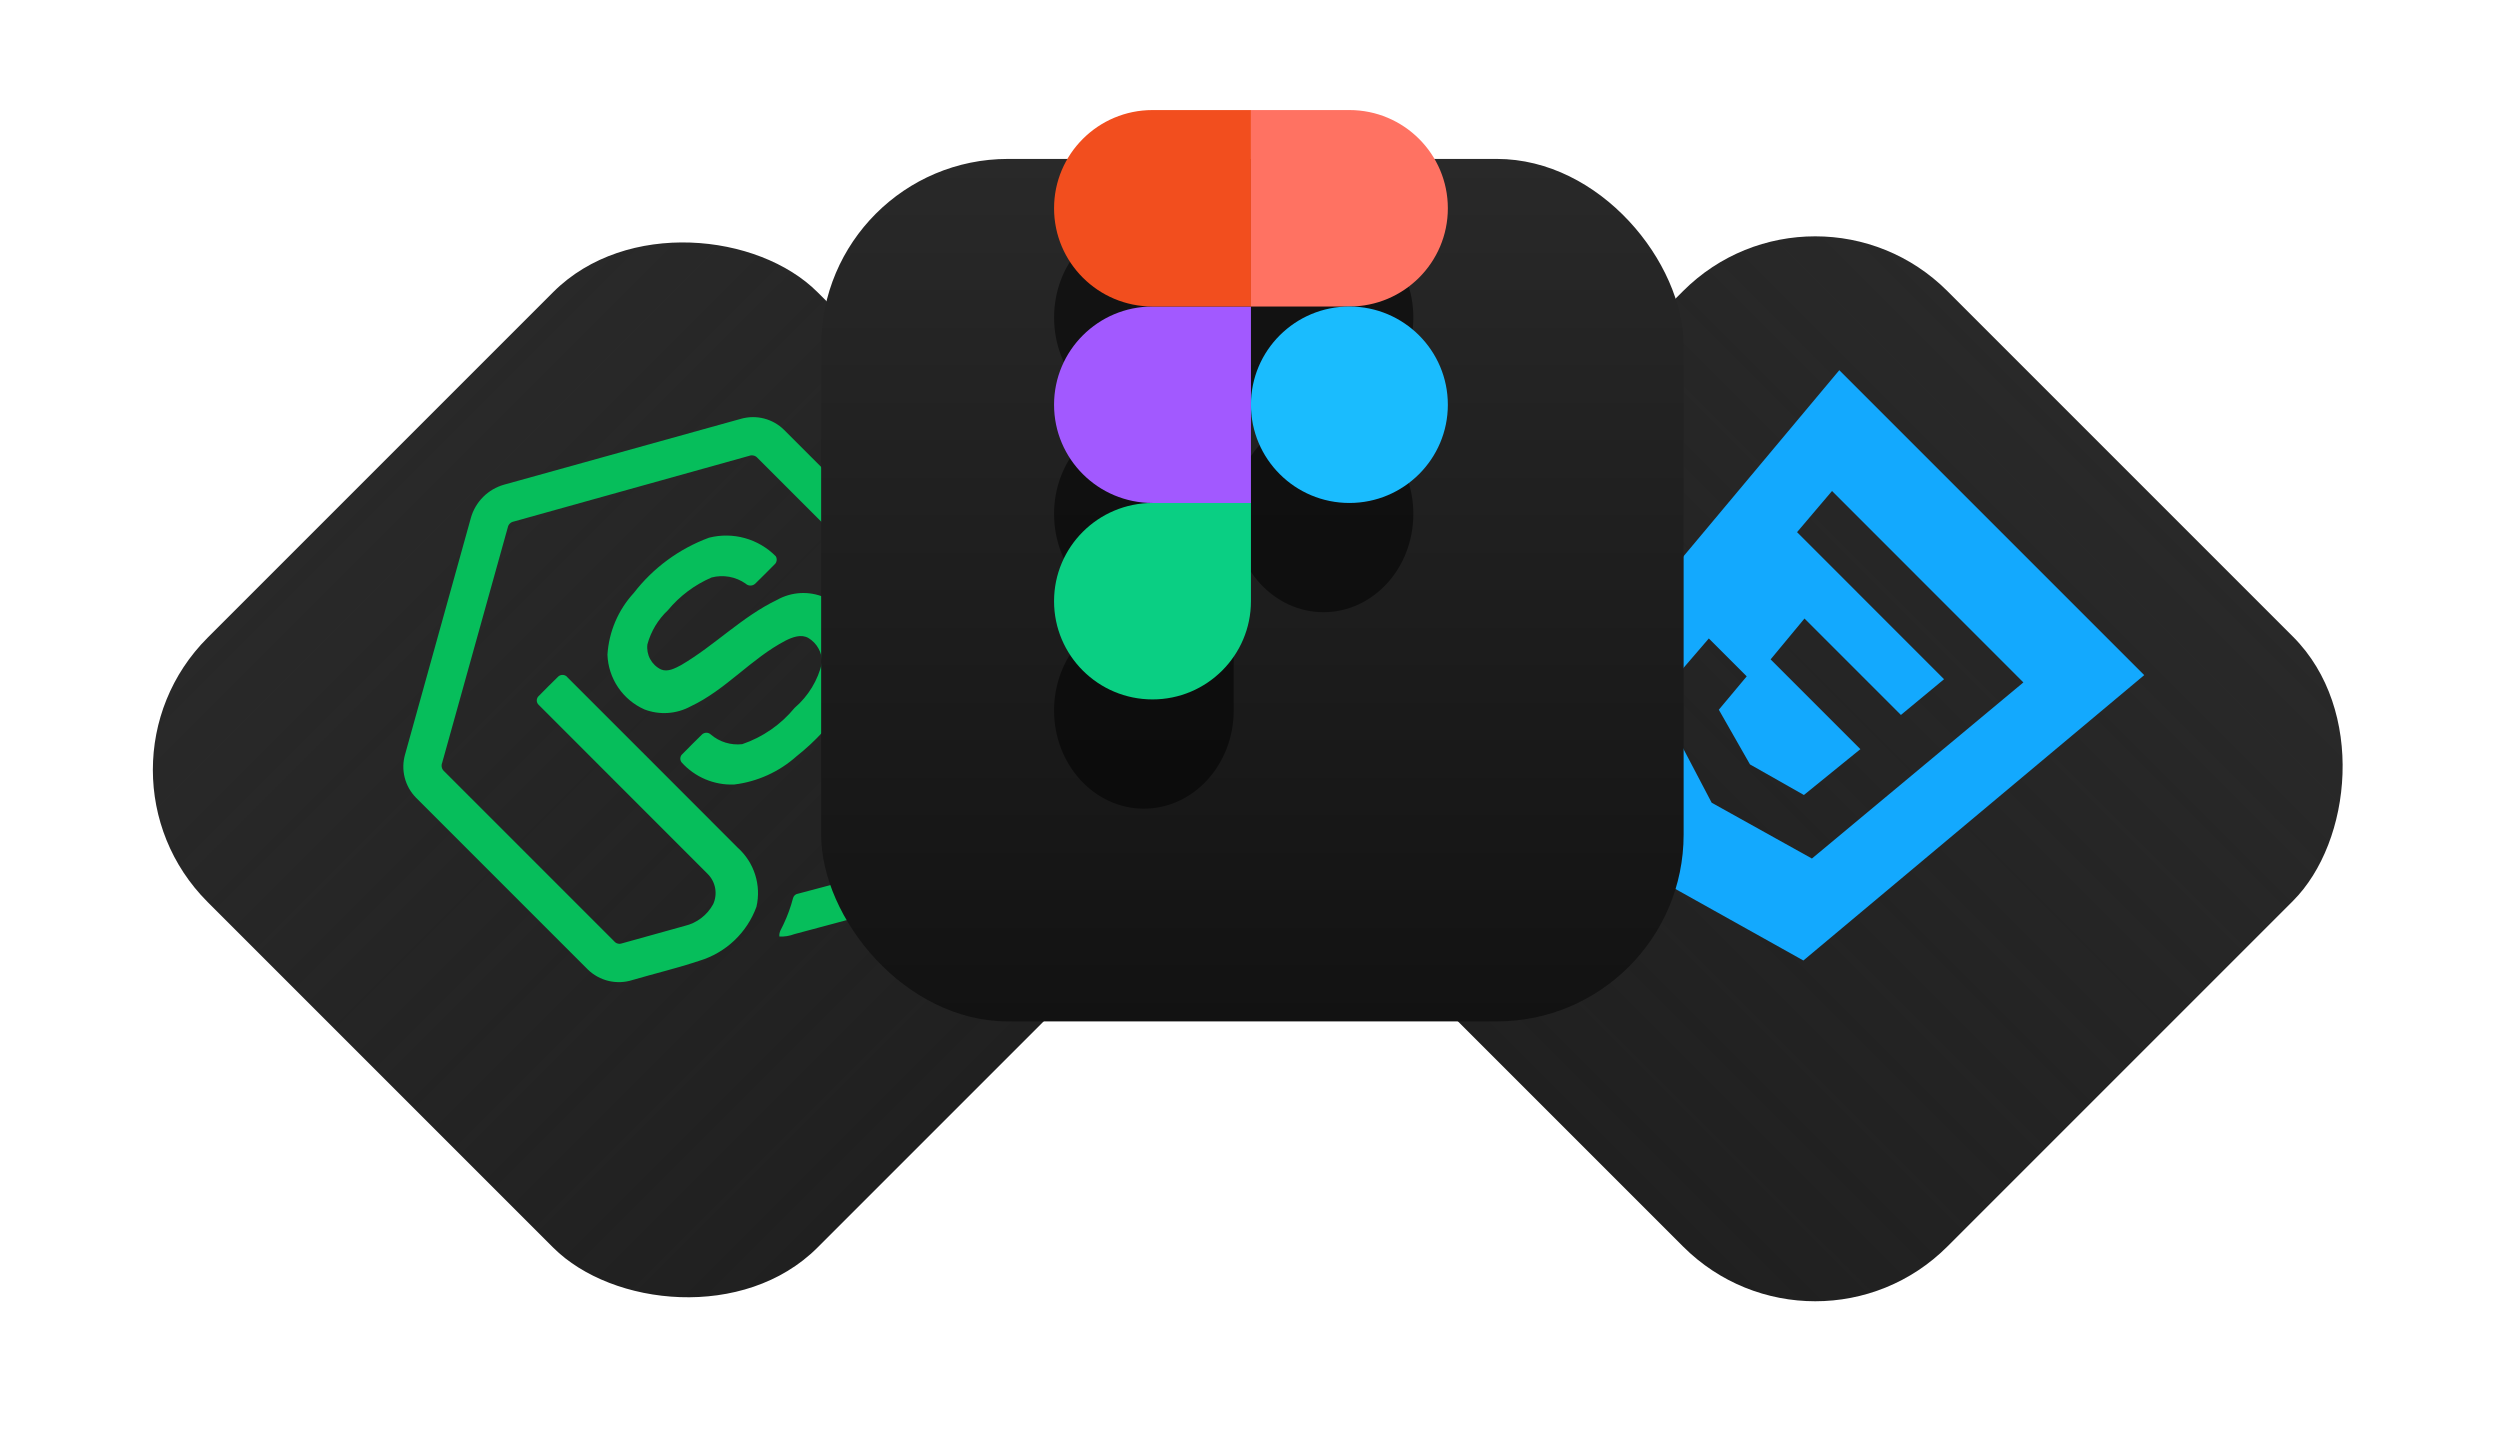 <svg width="267" height="155" viewBox="0 0 267 155" fill="none" xmlns="http://www.w3.org/2000/svg">
<g filter="url(#filter0_d)">
<rect x="8.058" y="69.939" width="92.114" height="92.114" rx="19.958" transform="rotate(-45 8.058 69.939)" fill="url(#paint0_linear)"/>
</g>
<g filter="url(#filter1_di)">
<path d="M50.289 50.46C50.528 49.615 50.979 48.846 51.599 48.225C52.22 47.605 52.989 47.154 53.834 46.915L79.177 39.869C79.973 39.65 80.813 39.645 81.612 39.853C82.411 40.06 83.141 40.474 83.73 41.053L102.082 59.405C102.678 60.021 103.097 60.787 103.295 61.621C103.492 62.456 103.46 63.328 103.203 64.147L96.17 89.386C95.924 90.243 95.452 91.018 94.804 91.63C94.156 92.243 93.356 92.671 92.487 92.87L84.848 94.914C84.335 95.11 83.787 95.199 83.239 95.176C83.167 94.693 83.501 94.29 83.678 93.87C84.105 92.969 84.447 92.031 84.698 91.066C84.73 90.945 84.797 90.835 84.891 90.752C84.985 90.668 85.102 90.615 85.227 90.599C87.394 90.012 89.575 89.46 91.744 88.858C92.21 88.734 92.281 88.208 92.394 87.818C94.689 79.552 96.99 71.29 99.295 63.032C99.342 62.89 99.346 62.738 99.305 62.595C99.264 62.452 99.182 62.324 99.067 62.228C93.019 56.171 86.966 50.117 80.909 44.065C80.801 43.938 80.656 43.848 80.494 43.807C80.332 43.767 80.162 43.777 80.006 43.838C71.625 46.179 63.243 48.518 54.862 50.854C54.705 50.883 54.561 50.959 54.448 51.072C54.335 51.185 54.259 51.329 54.23 51.486C51.89 59.866 49.553 68.246 47.221 76.628C47.158 76.782 47.146 76.953 47.186 77.115C47.226 77.278 47.316 77.423 47.444 77.531L65.604 95.691C65.7 95.805 65.828 95.887 65.971 95.925C66.114 95.964 66.266 95.958 66.406 95.908C68.646 95.29 70.886 94.667 73.124 94.039C73.767 93.888 74.37 93.602 74.895 93.201C75.42 92.801 75.854 92.294 76.169 91.714C76.411 91.179 76.484 90.583 76.378 90.005C76.272 89.428 75.992 88.897 75.576 88.483C69.563 82.457 63.532 76.448 57.525 70.424C57.46 70.362 57.409 70.286 57.374 70.203C57.34 70.119 57.324 70.029 57.327 69.939C57.33 69.848 57.352 69.76 57.391 69.678C57.431 69.597 57.487 69.525 57.556 69.467C58.24 68.774 58.922 68.083 59.621 67.406C59.691 67.342 59.774 67.293 59.864 67.264C59.954 67.234 60.049 67.224 60.143 67.234C60.237 67.243 60.329 67.272 60.411 67.32C60.493 67.367 60.564 67.431 60.62 67.507C66.674 73.566 72.739 79.614 78.783 85.679C79.652 86.456 80.297 87.452 80.65 88.563C81.003 89.674 81.051 90.859 80.79 91.995C80.291 93.363 79.482 94.596 78.424 95.597C77.367 96.598 76.092 97.339 74.699 97.761C72.338 98.55 69.913 99.126 67.525 99.825C66.707 100.082 65.835 100.114 65 99.916C64.166 99.718 63.4 99.299 62.785 98.701L44.434 80.35C43.843 79.75 43.423 79.002 43.218 78.185C43.013 77.368 43.031 76.511 43.269 75.703C45.612 67.289 47.952 58.873 50.291 50.457L50.289 50.46Z" fill="#06BE5B"/>
<path d="M67.692 58.478C69.762 55.794 72.547 53.749 75.727 52.577C76.986 52.259 78.306 52.275 79.557 52.624C80.808 52.973 81.946 53.643 82.858 54.567C82.942 54.712 82.972 54.883 82.94 55.048C82.909 55.214 82.819 55.362 82.687 55.466C82.005 56.148 81.334 56.837 80.641 57.503C80.501 57.627 80.321 57.693 80.135 57.69C79.949 57.687 79.771 57.614 79.636 57.486C79.114 57.119 78.519 56.87 77.891 56.755C77.263 56.641 76.618 56.665 76 56.826C74.191 57.606 72.593 58.803 71.336 60.321C70.282 61.311 69.523 62.574 69.143 63.969C69.074 64.512 69.177 65.063 69.438 65.544C69.699 66.025 70.103 66.413 70.596 66.652C71.334 66.953 72.1 66.52 72.746 66.182C76.314 64.095 79.237 61.024 82.981 59.225C83.743 58.795 84.592 58.545 85.465 58.495C86.337 58.444 87.21 58.594 88.016 58.932C89.105 59.466 90.041 60.268 90.736 61.263C91.43 62.257 91.861 63.412 91.987 64.619C92.025 66.612 91.44 68.567 90.313 70.212C88.875 72.383 87.103 74.313 85.062 75.93C83.206 77.585 80.889 78.634 78.421 78.938C77.368 78.983 76.317 78.794 75.345 78.386C74.373 77.977 73.503 77.359 72.798 76.576C72.692 76.443 72.643 76.273 72.661 76.104C72.679 75.935 72.763 75.78 72.895 75.673C73.575 74.98 74.257 74.293 74.952 73.616C75.015 73.551 75.089 73.499 75.171 73.464C75.254 73.428 75.343 73.409 75.432 73.408C75.522 73.407 75.611 73.423 75.695 73.457C75.778 73.49 75.854 73.54 75.918 73.603C76.376 73.993 76.91 74.286 77.486 74.463C78.061 74.639 78.667 74.696 79.266 74.629C81.456 73.884 83.394 72.542 84.863 70.755C86.33 69.496 87.358 67.803 87.797 65.92C87.804 65.392 87.672 64.871 87.415 64.409C87.159 63.947 86.786 63.56 86.333 63.287C85.558 62.85 84.644 63.2 83.917 63.56C80.24 65.47 77.533 68.817 73.772 70.586C73.022 70.996 72.192 71.238 71.339 71.296C70.487 71.354 69.632 71.227 68.833 70.922C67.693 70.417 66.718 69.602 66.018 68.57C65.318 67.538 64.922 66.33 64.875 65.084C65.028 62.624 66.022 60.291 67.692 58.478Z" fill="#06BE5B"/>
</g>
<g filter="url(#filter2_d)">
<rect x="193.866" y="4.691" width="92.114" height="92.114" rx="19.958" transform="rotate(45 193.866 4.691)" fill="url(#paint1_linear)"/>
</g>
<g filter="url(#filter3_di)">
<path d="M196.437 34.688L229.004 67.255L192.602 97.733L175.465 88.155L165.963 71.091L196.437 34.688ZM216.096 68.035L195.661 47.59L191.925 51.987L207.624 67.692L203.017 71.509L192.719 61.211L189.101 65.574L198.689 75.161L192.657 80.057L186.898 76.791L183.57 70.95L186.55 67.386L182.503 63.339L176.974 69.767L182.808 80.883L193.513 86.843L216.095 68.036L216.096 68.035Z" fill="#13A9FE"/>
</g>
<g filter="url(#filter4_d)">
<rect x="87.698" y="4.691" width="92.114" height="92.114" rx="19.958" fill="url(#paint2_linear)"/>
</g>
<g style="mix-blend-mode:overlay" opacity="0.5" filter="url(#filter5_f)">
<g clip-path="url(#clip0)">
<path d="M122.166 86.366C127.461 86.366 131.759 81.666 131.759 75.875V65.384H122.166C116.87 65.384 112.573 70.084 112.573 75.875C112.573 81.666 116.87 86.366 122.166 86.366Z" fill="black"/>
<path d="M112.573 54.894C112.573 49.103 116.87 44.403 122.166 44.403H131.759V65.384H122.166C116.87 65.384 112.573 60.685 112.573 54.894Z" fill="black"/>
<path d="M112.575 33.912C112.575 28.121 116.872 23.421 122.168 23.421H131.761V44.403H122.168C116.872 44.403 112.575 39.703 112.575 33.912Z" fill="black"/>
<path d="M131.759 23.421H141.352C146.648 23.421 150.946 28.121 150.946 33.912C150.946 39.703 146.648 44.403 141.352 44.403H131.759V23.421Z" fill="black"/>
<path d="M150.946 54.894C150.946 60.685 146.648 65.384 141.352 65.384C136.057 65.384 131.759 60.685 131.759 54.894C131.759 49.103 136.057 44.403 141.352 44.403C146.648 44.403 150.946 49.103 150.946 54.894Z" fill="black"/>
</g>
</g>
<g filter="url(#filter6_iiiii)">
<g clip-path="url(#clip1)">
<path d="M123.087 82.374C128.891 82.374 133.601 77.674 133.601 71.883V61.393H123.087C117.283 61.393 112.573 66.093 112.573 71.883C112.573 77.674 117.283 82.374 123.087 82.374Z" fill="#0ACF83"/>
<path d="M112.573 50.902C112.573 45.111 117.283 40.411 123.087 40.411H133.601V61.393H123.087C117.283 61.393 112.573 56.693 112.573 50.902Z" fill="#A259FF"/>
<path d="M112.574 29.921C112.574 24.13 117.285 19.43 123.089 19.43H133.603V40.411H123.089C117.285 40.411 112.574 35.711 112.574 29.921Z" fill="#F24E1E"/>
<path d="M133.601 19.43H144.116C149.92 19.43 154.63 24.13 154.63 29.921C154.63 35.711 149.92 40.411 144.116 40.411H133.601V19.43Z" fill="#FF7262"/>
<path d="M154.63 50.902C154.63 56.693 149.92 61.393 144.116 61.393C138.312 61.393 133.601 56.693 133.601 50.902C133.601 45.111 138.312 40.411 144.116 40.411C149.92 40.411 154.63 45.111 154.63 50.902Z" fill="#1ABCFE"/>
</g>
</g>
<defs>
<filter id="filter0_d" x="0.973" y="10.001" width="144.439" height="144.439" filterUnits="userSpaceOnUse" color-interpolation-filters="sRGB">
<feFlood flood-opacity="0" result="BackgroundImageFix"/>
<feColorMatrix in="SourceAlpha" type="matrix" values="0 0 0 0 0 0 0 0 0 0 0 0 0 0 0 0 0 0 127 0"/>
<feOffset dy="12.282"/>
<feGaussianBlur stdDeviation="7.676"/>
<feColorMatrix type="matrix" values="0 0 0 0 0 0 0 0 0 0 0 0 0 0 0 0 0 0 0.25 0"/>
<feBlend mode="normal" in2="BackgroundImageFix" result="effect1_dropShadow"/>
<feBlend mode="normal" in="SourceGraphic" in2="effect1_dropShadow" result="shape"/>
</filter>
<filter id="filter1_di" x="38.228" y="34.853" width="70.042" height="70.04" filterUnits="userSpaceOnUse" color-interpolation-filters="sRGB">
<feFlood flood-opacity="0" result="BackgroundImageFix"/>
<feColorMatrix in="SourceAlpha" type="matrix" values="0 0 0 0 0 0 0 0 0 0 0 0 0 0 0 0 0 0 127 0"/>
<feOffset/>
<feGaussianBlur stdDeviation="2.424"/>
<feColorMatrix type="matrix" values="0 0 0 0 0 0 0 0 0 0 0 0 0 0 0 0 0 0 0.25 0"/>
<feBlend mode="normal" in2="BackgroundImageFix" result="effect1_dropShadow"/>
<feBlend mode="normal" in="SourceGraphic" in2="effect1_dropShadow" result="shape"/>
<feColorMatrix in="SourceAlpha" type="matrix" values="0 0 0 0 0 0 0 0 0 0 0 0 0 0 0 0 0 0 127 0" result="hardAlpha"/>
<feOffset dy="4.848"/>
<feGaussianBlur stdDeviation="2.424"/>
<feComposite in2="hardAlpha" operator="arithmetic" k2="-1" k3="1"/>
<feColorMatrix type="matrix" values="0 0 0 0 0.055 0 0 0 0 0.914 0 0 0 0 0.78 0 0 0 0.4 0"/>
<feBlend mode="normal" in2="shape" result="effect2_innerShadow"/>
</filter>
<filter id="filter2_d" x="121.646" y="9.888" width="144.439" height="144.439" filterUnits="userSpaceOnUse" color-interpolation-filters="sRGB">
<feFlood flood-opacity="0" result="BackgroundImageFix"/>
<feColorMatrix in="SourceAlpha" type="matrix" values="0 0 0 0 0 0 0 0 0 0 0 0 0 0 0 0 0 0 127 0"/>
<feOffset dy="12.282"/>
<feGaussianBlur stdDeviation="7.676"/>
<feColorMatrix type="matrix" values="0 0 0 0 0 0 0 0 0 0 0 0 0 0 0 0 0 0 0.25 0"/>
<feBlend mode="normal" in2="BackgroundImageFix" result="effect1_dropShadow"/>
<feBlend mode="normal" in="SourceGraphic" in2="effect1_dropShadow" result="shape"/>
</filter>
<filter id="filter3_di" x="159.903" y="28.628" width="75.161" height="75.166" filterUnits="userSpaceOnUse" color-interpolation-filters="sRGB">
<feFlood flood-opacity="0" result="BackgroundImageFix"/>
<feColorMatrix in="SourceAlpha" type="matrix" values="0 0 0 0 0 0 0 0 0 0 0 0 0 0 0 0 0 0 127 0"/>
<feOffset/>
<feGaussianBlur stdDeviation="3.03"/>
<feColorMatrix type="matrix" values="0 0 0 0 0 0 0 0 0 0 0 0 0 0 0 0 0 0 0.25 0"/>
<feBlend mode="normal" in2="BackgroundImageFix" result="effect1_dropShadow"/>
<feBlend mode="normal" in="SourceGraphic" in2="effect1_dropShadow" result="shape"/>
<feColorMatrix in="SourceAlpha" type="matrix" values="0 0 0 0 0 0 0 0 0 0 0 0 0 0 0 0 0 0 127 0" result="hardAlpha"/>
<feOffset dy="4.848"/>
<feGaussianBlur stdDeviation="2.424"/>
<feComposite in2="hardAlpha" operator="arithmetic" k2="-1" k3="1"/>
<feColorMatrix type="matrix" values="0 0 0 0 0.133 0 0 0 0 0.863 0 0 0 0 0.996 0 0 0 0.4 0"/>
<feBlend mode="normal" in2="shape" result="effect2_innerShadow"/>
</filter>
<filter id="filter4_d" x="70.906" y="0.182" width="125.697" height="125.697" filterUnits="userSpaceOnUse" color-interpolation-filters="sRGB">
<feFlood flood-opacity="0" result="BackgroundImageFix"/>
<feColorMatrix in="SourceAlpha" type="matrix" values="0 0 0 0 0 0 0 0 0 0 0 0 0 0 0 0 0 0 127 0"/>
<feOffset dy="12.282"/>
<feGaussianBlur stdDeviation="8.396"/>
<feColorMatrix type="matrix" values="0 0 0 0 0 0 0 0 0 0 0 0 0 0 0 0 0 0 0.35 0"/>
<feBlend mode="normal" in2="BackgroundImageFix" result="effect1_dropShadow"/>
<feBlend mode="normal" in="SourceGraphic" in2="effect1_dropShadow" result="shape"/>
</filter>
<filter id="filter5_f" x="109.498" y="20.351" width="44.522" height="69.085" filterUnits="userSpaceOnUse" color-interpolation-filters="sRGB">
<feFlood flood-opacity="0" result="BackgroundImageFix"/>
<feBlend mode="normal" in="SourceGraphic" in2="BackgroundImageFix" result="shape"/>
<feGaussianBlur stdDeviation="1.535" result="effect1_foregroundBlur"/>
</filter>
<filter id="filter6_iiiii" x="112.569" y="10.218" width="42.065" height="78.297" filterUnits="userSpaceOnUse" color-interpolation-filters="sRGB">
<feFlood flood-opacity="0" result="BackgroundImageFix"/>
<feBlend mode="normal" in="SourceGraphic" in2="BackgroundImageFix" result="shape"/>
<feColorMatrix in="SourceAlpha" type="matrix" values="0 0 0 0 0 0 0 0 0 0 0 0 0 0 0 0 0 0 127 0" result="hardAlpha"/>
<feOffset dy="6.141"/>
<feGaussianBlur stdDeviation="6.141"/>
<feComposite in2="hardAlpha" operator="arithmetic" k2="-1" k3="1"/>
<feColorMatrix type="matrix" values="0 0 0 0 1 0 0 0 0 1 0 0 0 0 1 0 0 0 0.5 0"/>
<feBlend mode="overlay" in2="shape" result="effect1_innerShadow"/>
<feColorMatrix in="SourceAlpha" type="matrix" values="0 0 0 0 0 0 0 0 0 0 0 0 0 0 0 0 0 0 127 0" result="hardAlpha"/>
<feOffset dy="-9.211"/>
<feGaussianBlur stdDeviation="9.211"/>
<feComposite in2="hardAlpha" operator="arithmetic" k2="-1" k3="1"/>
<feColorMatrix type="matrix" values="0 0 0 0 0 0 0 0 0 0 0 0 0 0 0 0 0 0 0.5 0"/>
<feBlend mode="overlay" in2="effect1_innerShadow" result="effect2_innerShadow"/>
<feColorMatrix in="SourceAlpha" type="matrix" values="0 0 0 0 0 0 0 0 0 0 0 0 0 0 0 0 0 0 127 0" result="hardAlpha"/>
<feOffset dy="1.535"/>
<feGaussianBlur stdDeviation="2.303"/>
<feComposite in2="hardAlpha" operator="arithmetic" k2="-1" k3="1"/>
<feColorMatrix type="matrix" values="0 0 0 0 1 0 0 0 0 1 0 0 0 0 1 0 0 0 0.7 0"/>
<feBlend mode="overlay" in2="effect2_innerShadow" result="effect3_innerShadow"/>
<feColorMatrix in="SourceAlpha" type="matrix" values="0 0 0 0 0 0 0 0 0 0 0 0 0 0 0 0 0 0 127 0" result="hardAlpha"/>
<feOffset dy="-12.282"/>
<feGaussianBlur stdDeviation="3.07"/>
<feComposite in2="hardAlpha" operator="arithmetic" k2="-1" k3="1"/>
<feColorMatrix type="matrix" values="0 0 0 0 0 0 0 0 0 0 0 0 0 0 0 0 0 0 0.15 0"/>
<feBlend mode="overlay" in2="effect3_innerShadow" result="effect4_innerShadow"/>
<feColorMatrix in="SourceAlpha" type="matrix" values="0 0 0 0 0 0 0 0 0 0 0 0 0 0 0 0 0 0 127 0" result="hardAlpha"/>
<feOffset dy="6.141"/>
<feGaussianBlur stdDeviation="3.07"/>
<feComposite in2="hardAlpha" operator="arithmetic" k2="-1" k3="1"/>
<feColorMatrix type="matrix" values="0 0 0 0 1 0 0 0 0 1 0 0 0 0 1 0 0 0 0.25 0"/>
<feBlend mode="overlay" in2="effect4_innerShadow" result="effect5_innerShadow"/>
</filter>
<linearGradient id="paint0_linear" x1="54.115" y1="69.939" x2="54.115" y2="162.052" gradientUnits="userSpaceOnUse">
<stop stop-color="#292929"/>
<stop offset="1" stop-color="#121212" stop-opacity="0.94"/>
</linearGradient>
<linearGradient id="paint1_linear" x1="239.923" y1="4.691" x2="239.923" y2="96.805" gradientUnits="userSpaceOnUse">
<stop stop-color="#292929"/>
<stop offset="1" stop-color="#121212" stop-opacity="0.94"/>
</linearGradient>
<linearGradient id="paint2_linear" x1="133.755" y1="4.691" x2="133.755" y2="96.805" gradientUnits="userSpaceOnUse">
<stop stop-color="#292929"/>
<stop offset="1" stop-color="#121212"/>
</linearGradient>
<clipPath id="clip0">
<rect width="38.381" height="62.944" fill="white" transform="translate(112.569 23.421)"/>
</clipPath>
<clipPath id="clip1">
<rect width="42.065" height="62.944" fill="white" transform="translate(112.569 19.43)"/>
</clipPath>
</defs>
</svg>
